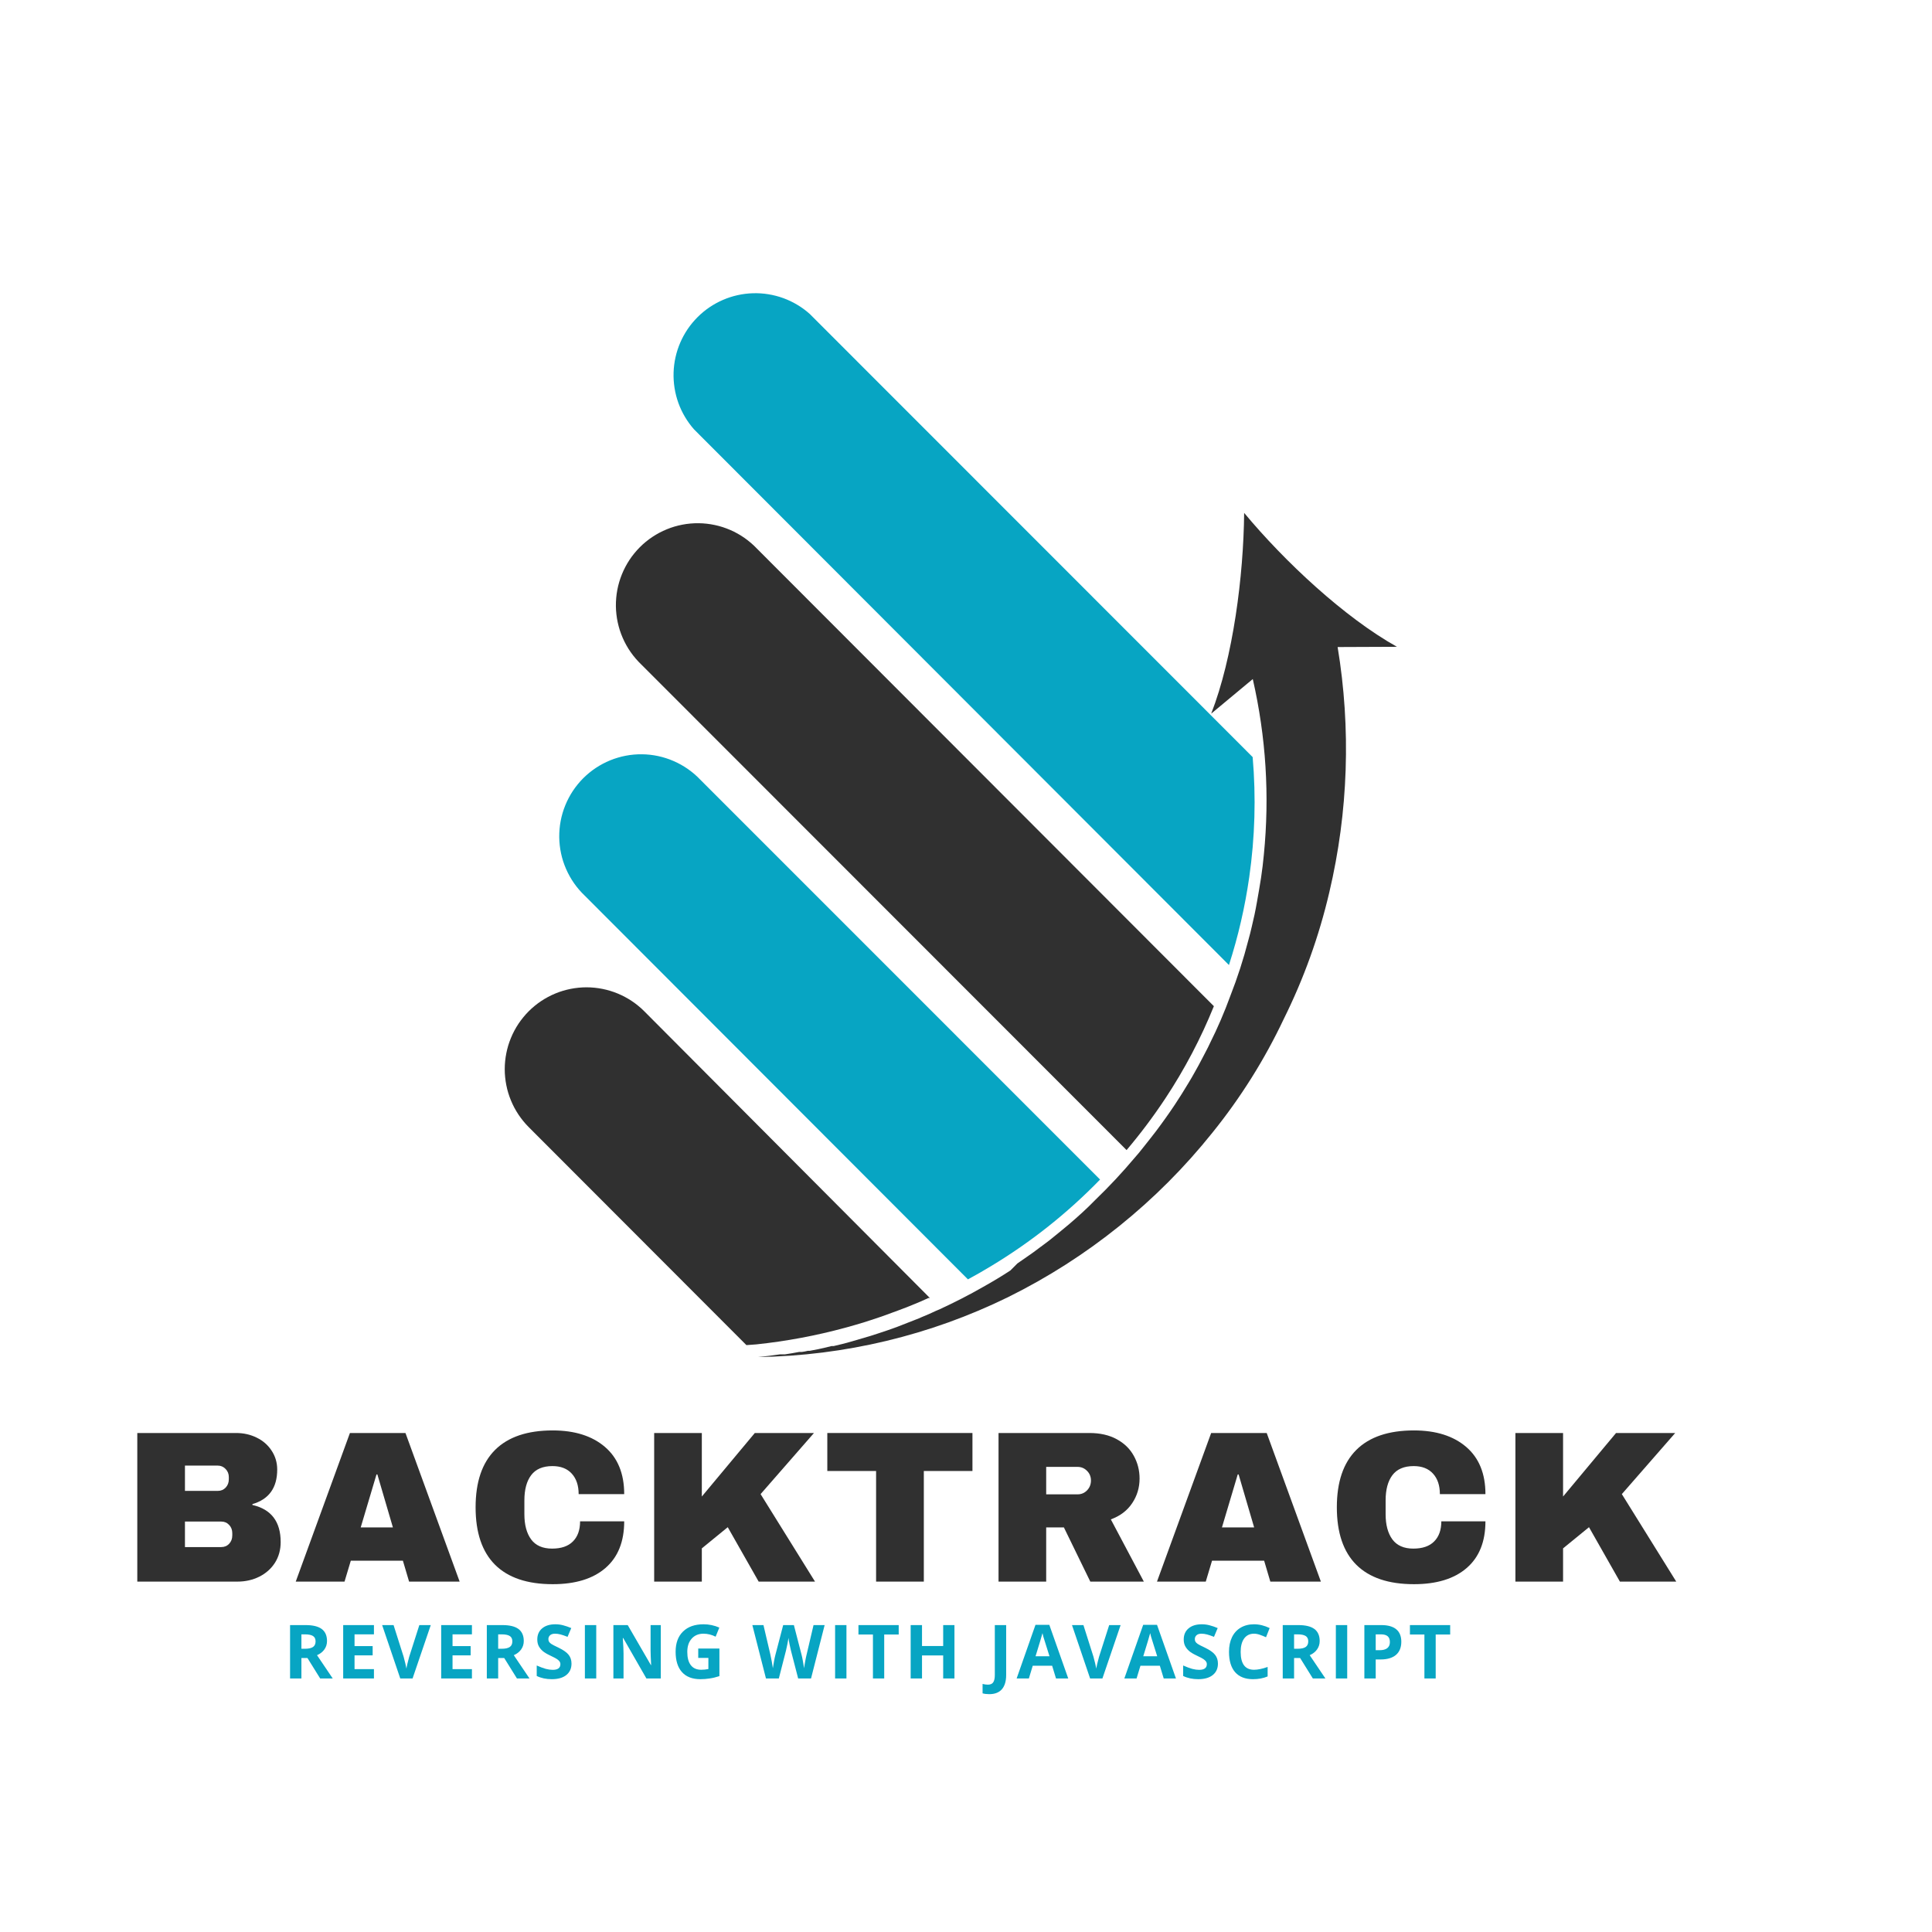 <?xml version="1.0" encoding="UTF-8"?><svg xmlns="http://www.w3.org/2000/svg" xmlns:xlink="http://www.w3.org/1999/xlink" width="375" zoomAndPan="magnify" viewBox="0 0 375 375" height="375" preserveAspectRatio="xMidYMid meet" version="1.0"><defs><g><g id="glyph-0-0"/><g id="glyph-0-1"><path d="M 22.297 -28.844 C 23.754 -28.844 25.086 -28.539 26.297 -27.938 C 27.516 -27.344 28.477 -26.5 29.188 -25.406 C 29.906 -24.312 30.266 -23.094 30.266 -21.75 C 30.266 -18.207 28.66 -15.973 25.453 -15.047 L 25.453 -14.875 C 29.109 -14.039 30.938 -11.641 30.938 -7.672 C 30.938 -6.16 30.566 -4.82 29.828 -3.656 C 29.086 -2.5 28.07 -1.598 26.781 -0.953 C 25.5 -0.316 24.086 0 22.547 0 L 3.109 0 L 3.109 -28.844 Z M 12.359 -17.609 L 18.734 -17.609 C 19.348 -17.609 19.859 -17.82 20.266 -18.25 C 20.672 -18.688 20.875 -19.227 20.875 -19.875 L 20.875 -20.297 C 20.875 -20.91 20.664 -21.43 20.25 -21.859 C 19.832 -22.297 19.328 -22.516 18.734 -22.516 L 12.359 -22.516 Z M 12.359 -6.703 L 19.406 -6.703 C 20.02 -6.703 20.531 -6.914 20.938 -7.344 C 21.344 -7.781 21.547 -8.32 21.547 -8.969 L 21.547 -9.391 C 21.547 -10.035 21.344 -10.57 20.938 -11 C 20.531 -11.438 20.02 -11.656 19.406 -11.656 L 12.359 -11.656 Z M 12.359 -6.703 "/></g><g id="glyph-0-2"><path d="M 22.422 0 L 21.219 -4.062 L 11.109 -4.062 L 9.891 0 L 0.422 0 L 10.938 -28.844 L 21.719 -28.844 L 32.234 0 Z M 13.031 -10.516 L 19.281 -10.516 L 16.266 -20.797 L 16.094 -20.797 Z M 13.031 -10.516 "/></g><g id="glyph-0-3"><path d="M 16.859 -29.344 C 21.129 -29.344 24.508 -28.273 27 -26.141 C 29.488 -24.004 30.734 -20.953 30.734 -16.984 L 21.891 -16.984 C 21.891 -18.66 21.445 -19.984 20.562 -20.953 C 19.676 -21.93 18.426 -22.422 16.812 -22.422 C 14.938 -22.422 13.555 -21.832 12.672 -20.656 C 11.797 -19.488 11.359 -17.859 11.359 -15.766 L 11.359 -13.078 C 11.359 -11.016 11.797 -9.383 12.672 -8.188 C 13.555 -7 14.91 -6.406 16.734 -6.406 C 18.516 -6.406 19.863 -6.867 20.781 -7.797 C 21.707 -8.723 22.172 -10.023 22.172 -11.703 L 30.734 -11.703 C 30.734 -7.754 29.52 -4.734 27.094 -2.641 C 24.676 -0.547 21.266 0.5 16.859 0.5 C 11.93 0.5 8.203 -0.754 5.672 -3.266 C 3.148 -5.785 1.891 -9.504 1.891 -14.422 C 1.891 -19.336 3.148 -23.051 5.672 -25.562 C 8.203 -28.082 11.93 -29.344 16.859 -29.344 Z M 16.859 -29.344 "/></g><g id="glyph-0-4"><path d="M 22.641 -28.844 L 34.125 -28.844 L 23.766 -16.984 L 34.328 0 L 23.391 0 L 17.391 -10.562 L 12.359 -6.453 L 12.359 0 L 3.109 0 L 3.109 -28.844 L 12.359 -28.844 L 12.359 -16.516 Z M 22.641 -28.844 "/></g><g id="glyph-0-5"><path d="M 19.703 -21.469 L 19.703 0 L 10.438 0 L 10.438 -21.469 L 0.969 -21.469 L 0.969 -28.844 L 29.141 -28.844 L 29.141 -21.469 Z M 19.703 -21.469 "/></g><g id="glyph-0-6"><path d="M 30.484 -20 C 30.484 -18.238 30.004 -16.645 29.047 -15.219 C 28.098 -13.789 26.719 -12.742 24.906 -12.078 L 31.312 0 L 20.922 0 L 15.797 -10.516 L 12.359 -10.516 L 12.359 0 L 3.109 0 L 3.109 -28.844 L 20.75 -28.844 C 22.82 -28.844 24.586 -28.441 26.047 -27.641 C 27.516 -26.848 28.617 -25.773 29.359 -24.422 C 30.109 -23.066 30.484 -21.594 30.484 -20 Z M 21.047 -19.625 C 21.047 -20.375 20.789 -21 20.281 -21.5 C 19.781 -22.008 19.172 -22.266 18.453 -22.266 L 12.359 -22.266 L 12.359 -16.938 L 18.453 -16.938 C 19.172 -16.938 19.781 -17.191 20.281 -17.703 C 20.789 -18.223 21.047 -18.863 21.047 -19.625 Z M 21.047 -19.625 "/></g><g id="glyph-1-0"/><g id="glyph-1-1"><path d="M 3.5 -5.766 L 4.203 -5.766 C 4.898 -5.766 5.414 -5.879 5.75 -6.109 C 6.082 -6.336 6.25 -6.703 6.25 -7.203 C 6.25 -7.691 6.078 -8.039 5.734 -8.25 C 5.398 -8.457 4.879 -8.562 4.172 -8.562 L 3.5 -8.562 Z M 3.5 -3.969 L 3.5 0 L 1.297 0 L 1.297 -10.359 L 4.328 -10.359 C 5.734 -10.359 6.773 -10.102 7.453 -9.594 C 8.129 -9.082 8.469 -8.305 8.469 -7.266 C 8.469 -6.648 8.297 -6.102 7.953 -5.625 C 7.617 -5.156 7.145 -4.785 6.531 -4.516 C 8.094 -2.18 9.109 -0.676 9.578 0 L 7.141 0 L 4.672 -3.969 Z M 3.5 -3.969 "/></g><g id="glyph-1-2"><path d="M 7.266 0 L 1.297 0 L 1.297 -10.359 L 7.266 -10.359 L 7.266 -8.562 L 3.5 -8.562 L 3.5 -6.281 L 7.016 -6.281 L 7.016 -4.484 L 3.5 -4.484 L 3.5 -1.812 L 7.266 -1.812 Z M 7.266 0 "/></g><g id="glyph-1-3"><path d="M 7.219 -10.359 L 9.438 -10.359 L 5.906 0 L 3.516 0 L 0 -10.359 L 2.219 -10.359 L 4.172 -4.203 C 4.273 -3.836 4.383 -3.41 4.5 -2.922 C 4.613 -2.441 4.688 -2.102 4.719 -1.906 C 4.77 -2.344 4.945 -3.109 5.25 -4.203 Z M 7.219 -10.359 "/></g><g id="glyph-1-4"><path d="M 7.422 -2.875 C 7.422 -1.938 7.082 -1.195 6.406 -0.656 C 5.738 -0.125 4.801 0.141 3.594 0.141 C 2.488 0.141 1.516 -0.066 0.672 -0.484 L 0.672 -2.516 C 1.367 -2.211 1.957 -1.992 2.438 -1.859 C 2.926 -1.734 3.367 -1.672 3.766 -1.672 C 4.254 -1.672 4.625 -1.758 4.875 -1.938 C 5.133 -2.125 5.266 -2.398 5.266 -2.766 C 5.266 -2.973 5.207 -3.156 5.094 -3.312 C 4.977 -3.469 4.812 -3.617 4.594 -3.766 C 4.375 -3.91 3.926 -4.145 3.25 -4.469 C 2.613 -4.77 2.141 -5.055 1.828 -5.328 C 1.516 -5.598 1.258 -5.914 1.062 -6.281 C 0.875 -6.645 0.781 -7.07 0.781 -7.562 C 0.781 -8.477 1.094 -9.195 1.719 -9.719 C 2.344 -10.25 3.203 -10.516 4.297 -10.516 C 4.836 -10.516 5.348 -10.445 5.828 -10.312 C 6.316 -10.188 6.832 -10.008 7.375 -9.781 L 6.656 -8.078 C 6.102 -8.297 5.645 -8.453 5.281 -8.547 C 4.926 -8.641 4.57 -8.688 4.219 -8.688 C 3.801 -8.688 3.484 -8.586 3.266 -8.391 C 3.047 -8.191 2.938 -7.941 2.938 -7.641 C 2.938 -7.441 2.977 -7.27 3.062 -7.125 C 3.156 -6.977 3.301 -6.836 3.5 -6.703 C 3.695 -6.566 4.16 -6.328 4.891 -5.984 C 5.859 -5.516 6.52 -5.047 6.875 -4.578 C 7.238 -4.117 7.422 -3.551 7.422 -2.875 Z M 7.422 -2.875 "/></g><g id="glyph-1-5"><path d="M 1.297 0 L 1.297 -10.359 L 3.5 -10.359 L 3.5 0 Z M 1.297 0 "/></g><g id="glyph-1-6"><path d="M 10.5 0 L 7.703 0 L 3.203 -7.844 L 3.125 -7.844 C 3.219 -6.457 3.266 -5.469 3.266 -4.875 L 3.266 0 L 1.297 0 L 1.297 -10.359 L 4.078 -10.359 L 8.578 -2.594 L 8.625 -2.594 C 8.551 -3.945 8.516 -4.898 8.516 -5.453 L 8.516 -10.359 L 10.5 -10.359 Z M 10.5 0 "/></g><g id="glyph-1-7"><path d="M 5.234 -5.812 L 9.344 -5.812 L 9.344 -0.453 C 8.676 -0.234 8.047 -0.082 7.453 0 C 6.867 0.094 6.27 0.141 5.656 0.141 C 4.094 0.141 2.898 -0.316 2.078 -1.234 C 1.254 -2.148 0.844 -3.469 0.844 -5.188 C 0.844 -6.863 1.32 -8.172 2.281 -9.109 C 3.238 -10.047 4.566 -10.516 6.266 -10.516 C 7.328 -10.516 8.348 -10.301 9.328 -9.875 L 8.609 -8.109 C 7.848 -8.492 7.062 -8.688 6.25 -8.688 C 5.289 -8.688 4.523 -8.363 3.953 -7.719 C 3.391 -7.082 3.109 -6.227 3.109 -5.156 C 3.109 -4.031 3.336 -3.172 3.797 -2.578 C 4.254 -1.984 4.926 -1.688 5.812 -1.688 C 6.27 -1.688 6.734 -1.734 7.203 -1.828 L 7.203 -3.984 L 5.234 -3.984 Z M 5.234 -5.812 "/></g><g id="glyph-1-8"/><g id="glyph-1-9"><path d="M 11.391 0 L 8.891 0 L 7.484 -5.438 C 7.43 -5.633 7.344 -6.035 7.219 -6.641 C 7.094 -7.254 7.023 -7.664 7.016 -7.875 C 6.984 -7.613 6.91 -7.203 6.797 -6.641 C 6.68 -6.078 6.594 -5.672 6.531 -5.422 L 5.141 0 L 2.641 0 L 0 -10.359 L 2.156 -10.359 L 3.484 -4.703 C 3.711 -3.66 3.879 -2.754 3.984 -1.984 C 4.016 -2.254 4.082 -2.672 4.188 -3.234 C 4.289 -3.805 4.383 -4.25 4.469 -4.562 L 5.984 -10.359 L 8.062 -10.359 L 9.562 -4.562 C 9.633 -4.301 9.719 -3.898 9.812 -3.359 C 9.914 -2.828 9.992 -2.367 10.047 -1.984 C 10.086 -2.359 10.16 -2.82 10.266 -3.375 C 10.367 -3.926 10.461 -4.367 10.547 -4.703 L 11.875 -10.359 L 14.031 -10.359 Z M 11.391 0 "/></g><g id="glyph-1-10"><path d="M 5.297 0 L 3.109 0 L 3.109 -8.531 L 0.297 -8.531 L 0.297 -10.359 L 8.109 -10.359 L 8.109 -8.531 L 5.297 -8.531 Z M 5.297 0 "/></g><g id="glyph-1-11"><path d="M 9.797 0 L 7.609 0 L 7.609 -4.469 L 3.5 -4.469 L 3.5 0 L 1.297 0 L 1.297 -10.359 L 3.5 -10.359 L 3.5 -6.297 L 7.609 -6.297 L 7.609 -10.359 L 9.797 -10.359 Z M 9.797 0 "/></g><g id="glyph-1-12"><path d="M 0.219 3.047 C -0.281 3.047 -0.711 2.992 -1.078 2.891 L -1.078 1.062 C -0.703 1.156 -0.359 1.203 -0.047 1.203 C 0.441 1.203 0.785 1.051 0.984 0.75 C 1.191 0.457 1.297 -0.008 1.297 -0.656 L 1.297 -10.359 L 3.5 -10.359 L 3.5 -0.672 C 3.5 0.535 3.223 1.457 2.672 2.094 C 2.117 2.727 1.301 3.047 0.219 3.047 Z M 0.219 3.047 "/></g><g id="glyph-1-13"><path d="M 7.641 0 L 6.891 -2.469 L 3.125 -2.469 L 2.375 0 L 0 0 L 3.656 -10.406 L 6.344 -10.406 L 10.016 0 Z M 6.375 -4.312 C 5.676 -6.539 5.281 -7.801 5.188 -8.094 C 5.102 -8.395 5.047 -8.629 5.016 -8.797 C 4.859 -8.191 4.41 -6.695 3.672 -4.312 Z M 6.375 -4.312 "/></g><g id="glyph-1-14"><path d="M 5.703 -8.688 C 4.879 -8.688 4.238 -8.375 3.781 -7.75 C 3.332 -7.125 3.109 -6.258 3.109 -5.156 C 3.109 -2.844 3.973 -1.688 5.703 -1.688 C 6.43 -1.688 7.312 -1.867 8.344 -2.234 L 8.344 -0.391 C 7.5 -0.035 6.551 0.141 5.5 0.141 C 3.988 0.141 2.832 -0.312 2.031 -1.219 C 1.238 -2.133 0.844 -3.453 0.844 -5.172 C 0.844 -6.242 1.035 -7.188 1.422 -8 C 1.816 -8.812 2.379 -9.43 3.109 -9.859 C 3.848 -10.297 4.711 -10.516 5.703 -10.516 C 6.711 -10.516 7.723 -10.27 8.734 -9.781 L 8.031 -8 C 7.645 -8.176 7.254 -8.332 6.859 -8.469 C 6.461 -8.613 6.078 -8.688 5.703 -8.688 Z M 5.703 -8.688 "/></g><g id="glyph-1-15"><path d="M 3.5 -5.484 L 4.219 -5.484 C 4.895 -5.484 5.398 -5.613 5.734 -5.875 C 6.078 -6.145 6.25 -6.535 6.25 -7.047 C 6.25 -7.566 6.109 -7.945 5.828 -8.188 C 5.547 -8.438 5.102 -8.562 4.5 -8.562 L 3.5 -8.562 Z M 8.469 -7.125 C 8.469 -6.008 8.117 -5.156 7.422 -4.562 C 6.723 -3.977 5.727 -3.688 4.438 -3.688 L 3.5 -3.688 L 3.5 0 L 1.297 0 L 1.297 -10.359 L 4.609 -10.359 C 5.867 -10.359 6.828 -10.086 7.484 -9.547 C 8.141 -9.004 8.469 -8.195 8.469 -7.125 Z M 8.469 -7.125 "/></g></g><clipPath id="clip-0"><path d="M 97.898 191 L 181 191 L 181 262 L 97.898 262 Z M 97.898 191 " clip-rule="nonzero"/></clipPath><clipPath id="clip-1"><path d="M 147 99 L 271.148 99 L 271.148 264 L 147 264 Z M 147 99 " clip-rule="nonzero"/></clipPath></defs><g fill="rgb(18.819%, 18.819%, 18.819%)" fill-opacity="1"><use x="23.54" y="306.989" xmlns:xlink="http://www.w3.org/1999/xlink" xlink:href="#glyph-0-1" xlink:type="simple" xlink:actuate="onLoad" xlink:show="embed"/></g><g fill="rgb(18.819%, 18.819%, 18.819%)" fill-opacity="1"><use x="56.982" y="306.989" xmlns:xlink="http://www.w3.org/1999/xlink" xlink:href="#glyph-0-2" xlink:type="simple" xlink:actuate="onLoad" xlink:show="embed"/></g><g fill="rgb(18.819%, 18.819%, 18.819%)" fill-opacity="1"><use x="90.423" y="306.989" xmlns:xlink="http://www.w3.org/1999/xlink" xlink:href="#glyph-0-3" xlink:type="simple" xlink:actuate="onLoad" xlink:show="embed"/></g><g fill="rgb(18.819%, 18.819%, 18.819%)" fill-opacity="1"><use x="123.865" y="306.989" xmlns:xlink="http://www.w3.org/1999/xlink" xlink:href="#glyph-0-4" xlink:type="simple" xlink:actuate="onLoad" xlink:show="embed"/></g><g fill="rgb(18.819%, 18.819%, 18.819%)" fill-opacity="1"><use x="159.611" y="306.989" xmlns:xlink="http://www.w3.org/1999/xlink" xlink:href="#glyph-0-5" xlink:type="simple" xlink:actuate="onLoad" xlink:show="embed"/></g><g fill="rgb(18.819%, 18.819%, 18.819%)" fill-opacity="1"><use x="190.706" y="306.989" xmlns:xlink="http://www.w3.org/1999/xlink" xlink:href="#glyph-0-6" xlink:type="simple" xlink:actuate="onLoad" xlink:show="embed"/></g><g fill="rgb(18.819%, 18.819%, 18.819%)" fill-opacity="1"><use x="224.148" y="306.989" xmlns:xlink="http://www.w3.org/1999/xlink" xlink:href="#glyph-0-2" xlink:type="simple" xlink:actuate="onLoad" xlink:show="embed"/></g><g fill="rgb(18.819%, 18.819%, 18.819%)" fill-opacity="1"><use x="257.589" y="306.989" xmlns:xlink="http://www.w3.org/1999/xlink" xlink:href="#glyph-0-3" xlink:type="simple" xlink:actuate="onLoad" xlink:show="embed"/></g><g fill="rgb(18.819%, 18.819%, 18.819%)" fill-opacity="1"><use x="291.031" y="306.989" xmlns:xlink="http://www.w3.org/1999/xlink" xlink:href="#glyph-0-4" xlink:type="simple" xlink:actuate="onLoad" xlink:show="embed"/></g><g fill="rgb(2.75%, 64.709%, 76.469%)" fill-opacity="1"><use x="55.004" y="325.788" xmlns:xlink="http://www.w3.org/1999/xlink" xlink:href="#glyph-1-1" xlink:type="simple" xlink:actuate="onLoad" xlink:show="embed"/></g><g fill="rgb(2.75%, 64.709%, 76.469%)" fill-opacity="1"><use x="65.316" y="325.788" xmlns:xlink="http://www.w3.org/1999/xlink" xlink:href="#glyph-1-2" xlink:type="simple" xlink:actuate="onLoad" xlink:show="embed"/></g><g fill="rgb(2.75%, 64.709%, 76.469%)" fill-opacity="1"><use x="74.174" y="325.788" xmlns:xlink="http://www.w3.org/1999/xlink" xlink:href="#glyph-1-3" xlink:type="simple" xlink:actuate="onLoad" xlink:show="embed"/></g><g fill="rgb(2.75%, 64.709%, 76.469%)" fill-opacity="1"><use x="84.336" y="325.788" xmlns:xlink="http://www.w3.org/1999/xlink" xlink:href="#glyph-1-2" xlink:type="simple" xlink:actuate="onLoad" xlink:show="embed"/></g><g fill="rgb(2.75%, 64.709%, 76.469%)" fill-opacity="1"><use x="93.195" y="325.788" xmlns:xlink="http://www.w3.org/1999/xlink" xlink:href="#glyph-1-1" xlink:type="simple" xlink:actuate="onLoad" xlink:show="embed"/></g><g fill="rgb(2.75%, 64.709%, 76.469%)" fill-opacity="1"><use x="103.506" y="325.788" xmlns:xlink="http://www.w3.org/1999/xlink" xlink:href="#glyph-1-4" xlink:type="simple" xlink:actuate="onLoad" xlink:show="embed"/></g><g fill="rgb(2.75%, 64.709%, 76.469%)" fill-opacity="1"><use x="112.229" y="325.788" xmlns:xlink="http://www.w3.org/1999/xlink" xlink:href="#glyph-1-5" xlink:type="simple" xlink:actuate="onLoad" xlink:show="embed"/></g><g fill="rgb(2.75%, 64.709%, 76.469%)" fill-opacity="1"><use x="117.762" y="325.788" xmlns:xlink="http://www.w3.org/1999/xlink" xlink:href="#glyph-1-6" xlink:type="simple" xlink:actuate="onLoad" xlink:show="embed"/></g><g fill="rgb(2.75%, 64.709%, 76.469%)" fill-opacity="1"><use x="130.293" y="325.788" xmlns:xlink="http://www.w3.org/1999/xlink" xlink:href="#glyph-1-7" xlink:type="simple" xlink:actuate="onLoad" xlink:show="embed"/></g><g fill="rgb(2.75%, 64.709%, 76.469%)" fill-opacity="1"><use x="141.533" y="325.788" xmlns:xlink="http://www.w3.org/1999/xlink" xlink:href="#glyph-1-8" xlink:type="simple" xlink:actuate="onLoad" xlink:show="embed"/></g><g fill="rgb(2.75%, 64.709%, 76.469%)" fill-opacity="1"><use x="146.031" y="325.788" xmlns:xlink="http://www.w3.org/1999/xlink" xlink:href="#glyph-1-9" xlink:type="simple" xlink:actuate="onLoad" xlink:show="embed"/></g><g fill="rgb(2.75%, 64.709%, 76.469%)" fill-opacity="1"><use x="160.795" y="325.788" xmlns:xlink="http://www.w3.org/1999/xlink" xlink:href="#glyph-1-5" xlink:type="simple" xlink:actuate="onLoad" xlink:show="embed"/></g><g fill="rgb(2.75%, 64.709%, 76.469%)" fill-opacity="1"><use x="166.328" y="325.788" xmlns:xlink="http://www.w3.org/1999/xlink" xlink:href="#glyph-1-10" xlink:type="simple" xlink:actuate="onLoad" xlink:show="embed"/></g><g fill="rgb(2.75%, 64.709%, 76.469%)" fill-opacity="1"><use x="175.462" y="325.788" xmlns:xlink="http://www.w3.org/1999/xlink" xlink:href="#glyph-1-11" xlink:type="simple" xlink:actuate="onLoad" xlink:show="embed"/></g><g fill="rgb(2.75%, 64.709%, 76.469%)" fill-opacity="1"><use x="187.298" y="325.788" xmlns:xlink="http://www.w3.org/1999/xlink" xlink:href="#glyph-1-8" xlink:type="simple" xlink:actuate="onLoad" xlink:show="embed"/></g><g fill="rgb(2.75%, 64.709%, 76.469%)" fill-opacity="1"><use x="191.796" y="325.788" xmlns:xlink="http://www.w3.org/1999/xlink" xlink:href="#glyph-1-12" xlink:type="simple" xlink:actuate="onLoad" xlink:show="embed"/></g><g fill="rgb(2.75%, 64.709%, 76.469%)" fill-opacity="1"><use x="197.329" y="325.788" xmlns:xlink="http://www.w3.org/1999/xlink" xlink:href="#glyph-1-13" xlink:type="simple" xlink:actuate="onLoad" xlink:show="embed"/></g><g fill="rgb(2.75%, 64.709%, 76.469%)" fill-opacity="1"><use x="208.073" y="325.788" xmlns:xlink="http://www.w3.org/1999/xlink" xlink:href="#glyph-1-3" xlink:type="simple" xlink:actuate="onLoad" xlink:show="embed"/></g><g fill="rgb(2.75%, 64.709%, 76.469%)" fill-opacity="1"><use x="218.235" y="325.788" xmlns:xlink="http://www.w3.org/1999/xlink" xlink:href="#glyph-1-13" xlink:type="simple" xlink:actuate="onLoad" xlink:show="embed"/></g><g fill="rgb(2.75%, 64.709%, 76.469%)" fill-opacity="1"><use x="228.979" y="325.788" xmlns:xlink="http://www.w3.org/1999/xlink" xlink:href="#glyph-1-4" xlink:type="simple" xlink:actuate="onLoad" xlink:show="embed"/></g><g fill="rgb(2.75%, 64.709%, 76.469%)" fill-opacity="1"><use x="237.703" y="325.788" xmlns:xlink="http://www.w3.org/1999/xlink" xlink:href="#glyph-1-14" xlink:type="simple" xlink:actuate="onLoad" xlink:show="embed"/></g><g fill="rgb(2.75%, 64.709%, 76.469%)" fill-opacity="1"><use x="247.681" y="325.788" xmlns:xlink="http://www.w3.org/1999/xlink" xlink:href="#glyph-1-1" xlink:type="simple" xlink:actuate="onLoad" xlink:show="embed"/></g><g fill="rgb(2.75%, 64.709%, 76.469%)" fill-opacity="1"><use x="257.992" y="325.788" xmlns:xlink="http://www.w3.org/1999/xlink" xlink:href="#glyph-1-5" xlink:type="simple" xlink:actuate="onLoad" xlink:show="embed"/></g><g fill="rgb(2.75%, 64.709%, 76.469%)" fill-opacity="1"><use x="263.525" y="325.788" xmlns:xlink="http://www.w3.org/1999/xlink" xlink:href="#glyph-1-15" xlink:type="simple" xlink:actuate="onLoad" xlink:show="embed"/></g><g fill="rgb(2.75%, 64.709%, 76.469%)" fill-opacity="1"><use x="273.369" y="325.788" xmlns:xlink="http://www.w3.org/1999/xlink" xlink:href="#glyph-1-10" xlink:type="simple" xlink:actuate="onLoad" xlink:show="embed"/></g><g clip-path="url(#clip-0)"><path fill="rgb(18.819%, 18.819%, 18.819%)" d="M 180.488 251.941 L 180.207 251.941 C 179.199 252.414 178.16 252.863 177.09 253.289 C 176.547 253.5 175.957 253.762 175.297 253.996 C 174.637 254.234 173.906 254.539 173.195 254.777 C 171.664 255.367 169.895 255.957 167.98 256.574 C 166.66 256.973 165.34 257.375 163.996 257.73 C 158.348 259.262 152.613 260.332 146.793 260.945 L 144.879 261.086 L 102.617 218.766 C 102.25 218.395 101.902 218.012 101.574 217.609 C 101.242 217.207 100.934 216.789 100.645 216.355 C 100.355 215.922 100.09 215.477 99.844 215.02 C 99.598 214.559 99.379 214.09 99.18 213.609 C 98.98 213.129 98.805 212.641 98.652 212.141 C 98.504 211.645 98.375 211.141 98.277 210.629 C 98.176 210.117 98.098 209.605 98.047 209.086 C 97.996 208.566 97.969 208.051 97.969 207.527 C 97.969 207.008 97.996 206.488 98.047 205.973 C 98.098 205.453 98.176 204.938 98.277 204.43 C 98.375 203.918 98.504 203.414 98.652 202.914 C 98.805 202.418 98.98 201.93 99.18 201.449 C 99.379 200.965 99.598 200.496 99.844 200.039 C 100.09 199.578 100.355 199.133 100.645 198.699 C 100.934 198.27 101.242 197.852 101.574 197.449 C 101.902 197.047 102.25 196.66 102.617 196.293 C 102.984 195.926 103.371 195.574 103.773 195.246 C 104.172 194.914 104.59 194.605 105.023 194.316 C 105.453 194.027 105.898 193.762 106.359 193.516 C 106.816 193.27 107.285 193.047 107.766 192.848 C 108.246 192.648 108.734 192.473 109.23 192.324 C 109.73 192.172 110.234 192.047 110.742 191.945 C 111.254 191.844 111.766 191.766 112.285 191.715 C 112.801 191.664 113.32 191.637 113.84 191.637 C 114.359 191.637 114.875 191.664 115.395 191.715 C 115.91 191.766 116.426 191.844 116.934 191.945 C 117.445 192.047 117.949 192.172 118.445 192.324 C 118.941 192.473 119.43 192.648 119.91 192.848 C 120.391 193.047 120.859 193.27 121.32 193.516 C 121.777 193.762 122.223 194.027 122.656 194.316 C 123.086 194.605 123.504 194.914 123.906 195.246 C 124.309 195.574 124.691 195.926 125.059 196.293 Z M 180.488 251.941 " fill-opacity="1" fill-rule="nonzero"/></g><path fill="rgb(2.75%, 64.709%, 76.469%)" d="M 213.523 228.949 C 207.172 235.484 200.094 241.098 192.289 245.797 C 190.848 246.672 189.359 247.523 187.875 248.324 L 113.473 173.82 C 113.09 173.457 112.727 173.074 112.383 172.672 C 112.039 172.27 111.715 171.855 111.414 171.422 C 111.109 170.988 110.832 170.539 110.574 170.078 C 110.316 169.617 110.082 169.145 109.871 168.66 C 109.66 168.176 109.473 167.68 109.309 167.18 C 109.148 166.676 109.012 166.164 108.902 165.648 C 108.789 165.129 108.707 164.609 108.648 164.086 C 108.586 163.559 108.555 163.031 108.547 162.504 C 108.543 161.973 108.562 161.445 108.609 160.922 C 108.652 160.395 108.727 159.871 108.824 159.352 C 108.922 158.832 109.047 158.316 109.195 157.812 C 109.344 157.305 109.52 156.805 109.719 156.316 C 109.914 155.824 110.141 155.348 110.387 154.879 C 110.633 154.414 110.902 153.957 111.191 153.52 C 111.484 153.078 111.797 152.652 112.133 152.242 C 112.465 151.832 112.82 151.441 113.191 151.066 C 113.566 150.695 113.957 150.34 114.363 150.004 C 114.773 149.668 115.199 149.355 115.637 149.062 C 116.078 148.77 116.531 148.5 116.996 148.254 C 117.465 148.004 117.941 147.781 118.43 147.582 C 118.918 147.383 119.414 147.207 119.922 147.059 C 120.43 146.906 120.941 146.781 121.461 146.684 C 121.977 146.586 122.5 146.512 123.027 146.465 C 123.551 146.418 124.078 146.398 124.605 146.406 C 125.137 146.41 125.66 146.441 126.188 146.5 C 126.711 146.559 127.23 146.645 127.746 146.754 C 128.266 146.867 128.773 147 129.277 147.164 C 129.777 147.324 130.273 147.512 130.758 147.723 C 131.242 147.934 131.715 148.168 132.176 148.426 C 132.637 148.684 133.082 148.961 133.516 149.266 C 133.949 149.566 134.363 149.891 134.766 150.234 C 135.168 150.578 135.551 150.941 135.914 151.324 Z M 213.523 228.949 " fill-opacity="1" fill-rule="nonzero"/><path fill="rgb(18.819%, 18.819%, 18.819%)" d="M 235.613 195.301 C 233.066 201.594 229.918 207.574 226.172 213.234 C 223.867 216.715 221.363 220.047 218.668 223.23 L 124.469 128.973 C 124.086 128.605 123.723 128.223 123.379 127.82 C 123.035 127.422 122.711 127.004 122.41 126.57 C 122.105 126.137 121.828 125.691 121.57 125.23 C 121.312 124.77 121.078 124.293 120.867 123.809 C 120.656 123.324 120.469 122.832 120.305 122.328 C 120.145 121.824 120.008 121.316 119.898 120.797 C 119.785 120.281 119.703 119.762 119.645 119.234 C 119.582 118.711 119.551 118.184 119.543 117.652 C 119.539 117.125 119.559 116.598 119.605 116.07 C 119.648 115.543 119.723 115.02 119.82 114.5 C 119.918 113.98 120.043 113.469 120.191 112.961 C 120.34 112.453 120.516 111.957 120.715 111.465 C 120.914 110.977 121.137 110.496 121.383 110.031 C 121.629 109.562 121.898 109.109 122.188 108.668 C 122.48 108.227 122.793 107.801 123.129 107.395 C 123.461 106.984 123.816 106.594 124.188 106.219 C 124.562 105.844 124.953 105.488 125.359 105.156 C 125.77 104.82 126.195 104.504 126.633 104.215 C 127.074 103.922 127.527 103.652 127.992 103.402 C 128.461 103.156 128.938 102.934 129.426 102.734 C 129.914 102.531 130.414 102.359 130.918 102.207 C 131.426 102.059 131.938 101.934 132.457 101.836 C 132.973 101.734 133.496 101.664 134.023 101.617 C 134.547 101.57 135.074 101.551 135.602 101.555 C 136.133 101.562 136.656 101.594 137.184 101.652 C 137.707 101.711 138.227 101.797 138.742 101.906 C 139.262 102.016 139.77 102.152 140.273 102.312 C 140.773 102.477 141.27 102.66 141.754 102.871 C 142.238 103.082 142.711 103.316 143.172 103.574 C 143.633 103.832 144.078 104.113 144.512 104.414 C 144.945 104.719 145.359 105.043 145.762 105.387 C 146.164 105.73 146.547 106.094 146.91 106.477 Z M 235.613 195.301 " fill-opacity="1" fill-rule="nonzero"/><path fill="rgb(2.75%, 64.709%, 76.469%)" d="M 242.477 170.254 C 241.648 176.051 240.336 181.738 238.539 187.312 L 134.711 83.34 C 134.047 82.59 133.461 81.781 132.949 80.918 C 132.438 80.055 132.012 79.152 131.672 78.207 C 131.332 77.262 131.086 76.297 130.93 75.305 C 130.773 74.312 130.711 73.316 130.742 72.312 C 130.773 71.309 130.898 70.32 131.117 69.34 C 131.336 68.359 131.645 67.41 132.043 66.488 C 132.441 65.57 132.922 64.695 133.484 63.863 C 134.051 63.035 134.688 62.266 135.395 61.559 C 136.105 60.848 136.875 60.211 137.703 59.648 C 138.535 59.086 139.41 58.605 140.328 58.211 C 141.25 57.812 142.199 57.504 143.176 57.289 C 144.156 57.07 145.145 56.949 146.148 56.918 C 147.148 56.887 148.145 56.953 149.133 57.113 C 150.121 57.273 151.09 57.523 152.031 57.863 C 152.973 58.207 153.875 58.637 154.734 59.148 C 155.598 59.66 156.402 60.25 157.152 60.918 L 233.18 136.98 L 236.602 140.406 L 243.141 146.953 C 243.809 154.746 243.586 162.512 242.477 170.254 Z M 242.477 170.254 " fill-opacity="1" fill-rule="nonzero"/><g clip-path="url(#clip-1)"><path fill="rgb(18.819%, 18.819%, 18.819%)" d="M 259.633 125.59 C 260.941 133.496 261.457 141.449 261.188 149.453 C 260.918 157.461 259.863 165.363 258.027 173.16 C 256.027 181.727 253.07 189.949 249.156 197.828 C 245.418 205.715 240.809 213.059 235.328 219.852 C 229.961 226.559 223.934 232.605 217.242 237.988 C 210.551 243.375 203.359 247.969 195.66 251.777 C 188.102 255.477 180.23 258.309 172.043 260.27 C 163.859 262.23 155.559 263.273 147.145 263.402 C 148.562 263.258 149.977 263.094 151.371 262.883 L 152.336 262.883 C 153.258 262.738 154.203 262.598 155.121 262.41 L 155.664 262.41 C 156.047 262.359 156.426 262.289 156.797 262.195 L 157.152 262.195 C 158.215 262.008 159.273 261.793 160.336 261.535 L 161.375 261.273 L 161.801 261.273 C 162.957 261.016 164.16 260.707 165.223 260.398 C 166.281 260.094 167.582 259.691 168.926 259.312 L 170.531 258.793 C 171.758 258.398 172.984 257.973 174.211 257.516 L 177.703 256.148 C 178.129 256.004 178.531 255.816 178.953 255.629 C 179.852 255.273 180.75 254.871 181.645 254.445 L 182.375 254.137 C 185.277 252.793 188.109 251.352 190.871 249.766 C 191.77 249.27 192.641 248.75 193.516 248.23 C 194.387 247.711 195.238 247.168 196.109 246.602 L 197.48 245.23 L 199.32 243.953 C 200.215 243.34 201.113 242.703 201.984 242.016 C 202.082 241.969 202.172 241.906 202.246 241.828 C 203.141 241.188 204.016 240.504 204.863 239.797 C 205.715 239.086 206.656 238.355 207.531 237.598 C 209.277 236.109 210.977 234.574 212.629 232.871 C 215.293 230.301 217.82 227.602 220.203 224.766 C 220.816 224.082 221.383 223.395 221.926 222.688 C 222.469 221.977 223.531 220.703 224.285 219.688 C 225.039 218.672 225.582 217.961 226.195 217.086 C 226.809 216.211 227.445 215.316 228.035 214.418 C 228.957 213.023 229.832 211.629 230.68 210.211 C 231.129 209.5 231.527 208.77 231.93 208.059 C 232.332 207.352 232.992 206.168 233.465 205.223 C 233.938 204.281 234.406 203.477 234.809 202.578 C 236.328 199.551 237.664 196.449 238.82 193.27 C 240.195 189.762 241.352 186.188 242.289 182.539 C 242.551 181.641 242.762 180.742 242.973 179.848 C 243.352 178.309 243.684 176.75 243.965 175.121 C 244.246 173.488 244.531 171.977 244.766 170.395 C 245.004 168.812 245.168 167.418 245.309 165.93 C 246.449 154.438 245.734 143.062 243.164 131.805 L 235.094 138.516 C 239.34 127.625 241.371 111.793 241.488 99.551 C 249.344 109.004 260.953 119.848 271.148 125.543 Z M 259.633 125.59 " fill-opacity="1" fill-rule="nonzero"/></g></svg>